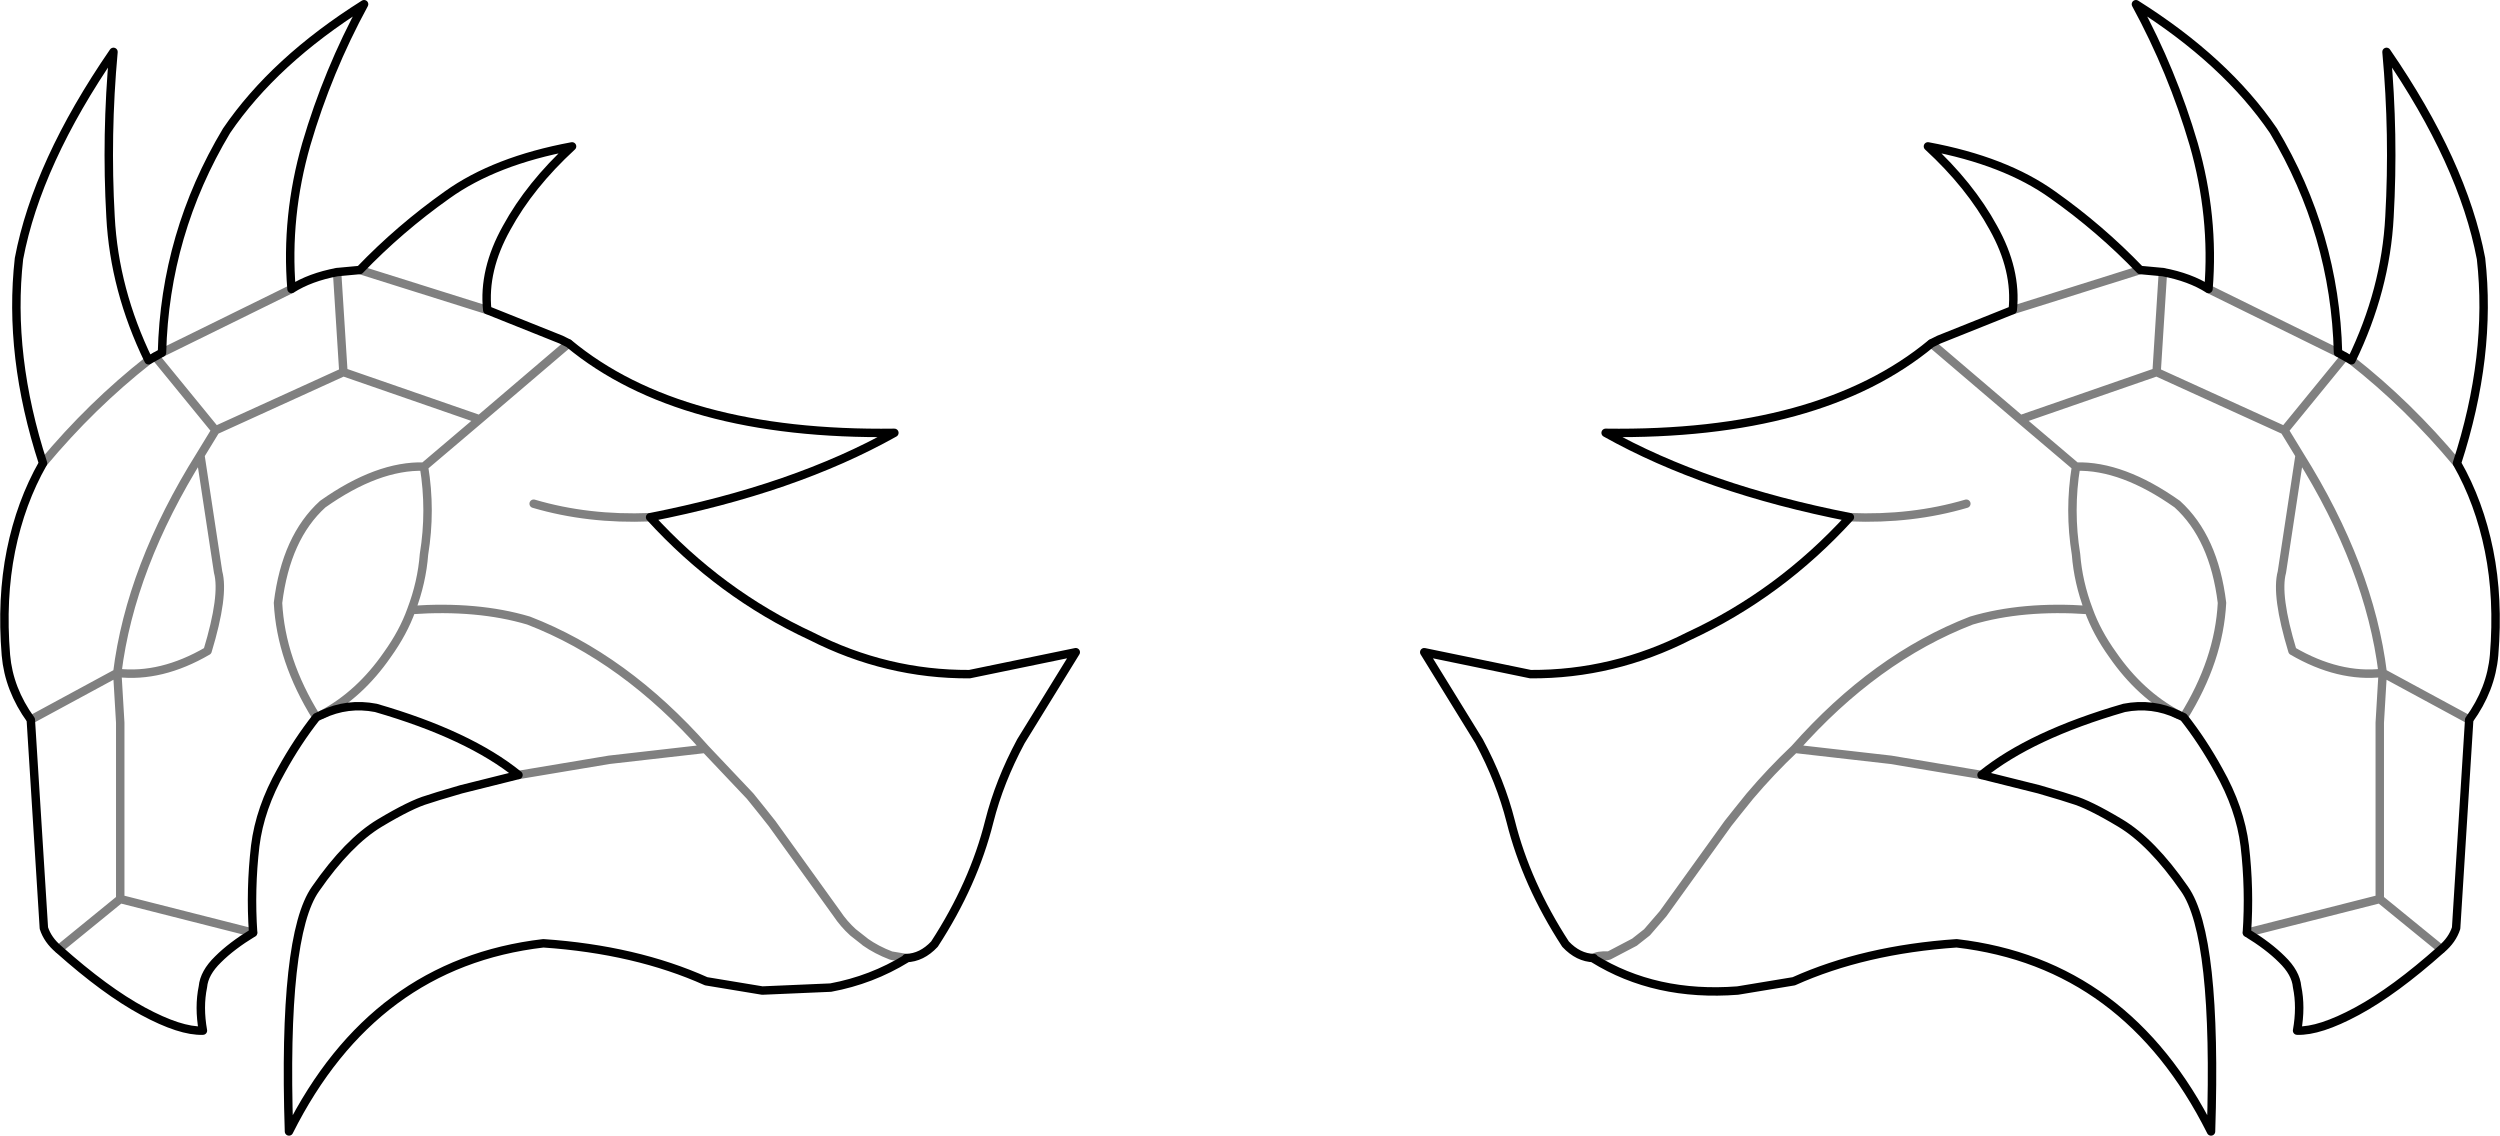 <?xml version="1.0" encoding="UTF-8" standalone="no"?>
<svg xmlns:xlink="http://www.w3.org/1999/xlink" height="134.6px" width="296.3px" xmlns="http://www.w3.org/2000/svg">
  <g transform="matrix(1.0, 0.0, 0.0, 1.0, -251.75, -106.5)">
    <path d="M545.8 137.15 Q547.1 148.65 542.95 161.4 545.6 166.05 546.75 171.75 547.9 177.45 547.35 184.15 547.0 188.2 544.4 191.8 L542.85 216.5 Q542.4 217.9 541.1 219.0 535.55 223.95 531.1 226.35 526.65 228.75 524.0 228.65 524.5 225.85 524.0 223.45 523.85 221.8 522.2 220.2 520.6 218.6 518.05 217.05 518.4 211.9 517.8 206.75 517.25 202.3 514.7 197.8 512.8 194.35 510.55 191.5 L509.9 191.2 Q506.85 189.75 503.5 190.4 492.45 193.6 486.6 198.35 L493.4 200.05 496.1 200.85 497.35 201.25 Q499.3 201.8 503.05 204.05 506.8 206.3 510.65 211.85 514.55 217.35 513.8 240.6 503.8 220.65 483.65 218.3 472.7 219.05 464.35 222.8 L457.7 223.9 Q447.95 224.65 440.6 220.1 L440.65 220.05 Q438.8 220.0 437.3 218.4 432.65 211.25 430.8 203.85 429.6 199.1 427.05 194.35 L420.55 183.8 433.15 186.4 Q442.95 186.45 451.9 181.9 462.7 176.9 471.0 167.8 453.9 164.45 442.05 157.8 467.45 158.15 480.65 147.2 L481.55 146.75 490.3 143.25 Q490.8 138.5 488.0 133.5 485.25 128.45 480.25 123.85 489.4 125.55 495.05 129.6 500.7 133.6 505.4 138.5 L508.1 138.75 Q511.3 139.35 513.5 140.75 514.2 132.15 511.75 123.6 509.2 114.9 504.9 107.0 515.55 113.7 521.2 122.0 528.5 134.2 528.85 148.3 L529.65 148.75 530.45 149.2 Q534.5 140.85 534.95 132.2 535.5 122.5 534.6 112.65 543.65 125.8 545.8 137.15 M359.15 220.05 Q361.0 220.0 362.5 218.4 367.15 211.25 369.0 203.85 370.2 199.1 372.75 194.35 L379.25 183.8 366.65 186.4 Q356.85 186.45 347.9 181.9 337.1 176.9 328.8 167.8 345.9 164.45 357.75 157.8 332.35 158.15 319.15 147.2 M359.15 220.05 L359.2 220.1 Q355.05 222.65 350.2 223.55 L342.1 223.9 335.45 222.8 Q327.1 219.05 316.15 218.3 296.0 220.65 286.0 240.6 285.25 217.35 289.15 211.85 293.0 206.3 296.75 204.05 300.5 201.8 302.45 201.25 L303.7 200.85 306.4 200.05 313.2 198.35 Q307.35 193.6 296.3 190.4 292.95 189.75 289.9 191.2 L289.25 191.5 Q287.0 194.35 285.1 197.8 282.55 202.3 282.0 206.75 281.4 211.9 281.75 217.05 279.2 218.6 277.6 220.2 275.95 221.8 275.8 223.45 275.3 225.85 275.8 228.65 273.15 228.75 268.7 226.35 264.25 223.95 258.7 219.0 257.4 217.9 256.95 216.5 L255.4 191.8 Q252.8 188.2 252.45 184.15 251.9 177.45 253.05 171.75 254.2 166.05 256.85 161.4 252.7 148.65 254.0 137.15 256.15 125.8 265.2 112.65 264.3 122.5 264.85 132.2 265.3 140.85 269.35 149.2 L270.15 148.75 270.95 148.3 Q271.3 134.2 278.6 122.0 284.25 113.7 294.9 107.0 290.6 114.9 288.05 123.6 285.6 132.15 286.3 140.75 288.5 139.35 291.7 138.75 L294.4 138.5 Q299.1 133.6 304.75 129.6 310.4 125.55 319.55 123.85 314.55 128.45 311.8 133.5 309.0 138.5 309.5 143.25 L318.25 146.75 319.15 147.2" fill="none" stroke="#000000" stroke-linecap="round" stroke-linejoin="round" stroke-width="1.0"/>
    <path d="M505.4 138.5 L490.3 143.25 M508.1 138.75 L507.35 150.6 522.5 157.5 529.65 148.75 M522.5 157.5 L524.3 160.45 Q532.6 173.7 534.15 186.25 L544.4 191.8 M510.55 191.5 Q514.75 184.75 515.1 177.95 514.15 170.2 509.8 166.25 503.3 161.65 497.8 161.8 496.95 167.0 497.8 172.2 498.05 175.5 499.3 178.8 500.25 181.45 502.15 184.1 505.4 188.8 509.9 191.2 M507.35 150.6 L491.2 156.2 497.8 161.8 M524.3 160.45 L522.2 174.3 Q521.45 177.05 523.45 183.65 528.95 186.85 534.15 186.25 L533.8 192.15 533.8 213.05 541.1 219.0 M530.45 149.2 Q537.2 154.5 542.95 161.4 M513.5 140.75 L528.85 148.3 M328.8 167.8 Q321.45 168.1 315.0 166.2 M319.15 147.2 L308.6 156.2 302.0 161.8 Q302.85 167.0 302.0 172.2 301.75 175.5 300.5 178.8 308.35 178.25 314.4 180.05 325.8 184.45 335.35 195.25 L340.65 200.85 342.1 202.65 343.25 204.1 350.95 214.8 Q351.75 216.0 352.85 217.0 L354.25 218.1 354.3 218.15 Q355.65 219.1 357.35 219.75 L359.15 220.05 357.55 219.8 357.35 219.75 M499.3 178.8 Q491.45 178.25 485.4 180.05 474.0 184.45 464.45 195.25 L475.85 196.55 486.6 198.35 M471.0 167.8 Q478.35 168.1 484.8 166.2 M464.45 195.25 Q461.65 197.9 459.15 200.85 L457.7 202.65 456.55 204.1 448.85 214.8 446.95 217.0 445.55 218.1 445.5 218.15 442.45 219.75 442.25 219.8 440.65 220.05 Q441.0 219.7 442.45 219.75 M354.3 218.15 L354.25 218.1 M518.05 217.05 L533.8 213.05 M491.2 156.2 L480.65 147.2 M309.5 143.25 L294.4 138.5 M270.15 148.75 L277.3 157.5 292.45 150.6 291.7 138.75 M277.3 157.5 L275.5 160.45 277.6 174.3 Q278.35 177.05 276.35 183.65 270.85 186.85 265.65 186.25 L266.0 192.15 266.0 213.05 281.75 217.05 M275.5 160.45 Q267.2 173.7 265.65 186.25 L255.4 191.8 M256.85 161.4 Q262.6 154.5 269.35 149.2 M289.25 191.5 Q285.05 184.75 284.7 177.95 285.65 170.2 290.0 166.25 296.5 161.65 302.0 161.8 M300.5 178.8 Q299.55 181.45 297.65 184.1 294.4 188.8 289.9 191.2 M292.45 150.6 L308.6 156.2 M270.95 148.3 L286.3 140.75 M258.7 219.0 L266.0 213.05 M313.2 198.35 L323.95 196.55 335.35 195.25" fill="none" stroke="#000000" stroke-linecap="round" stroke-linejoin="round" stroke-opacity="0.498" stroke-width="1.0"/>
  </g>
</svg>
